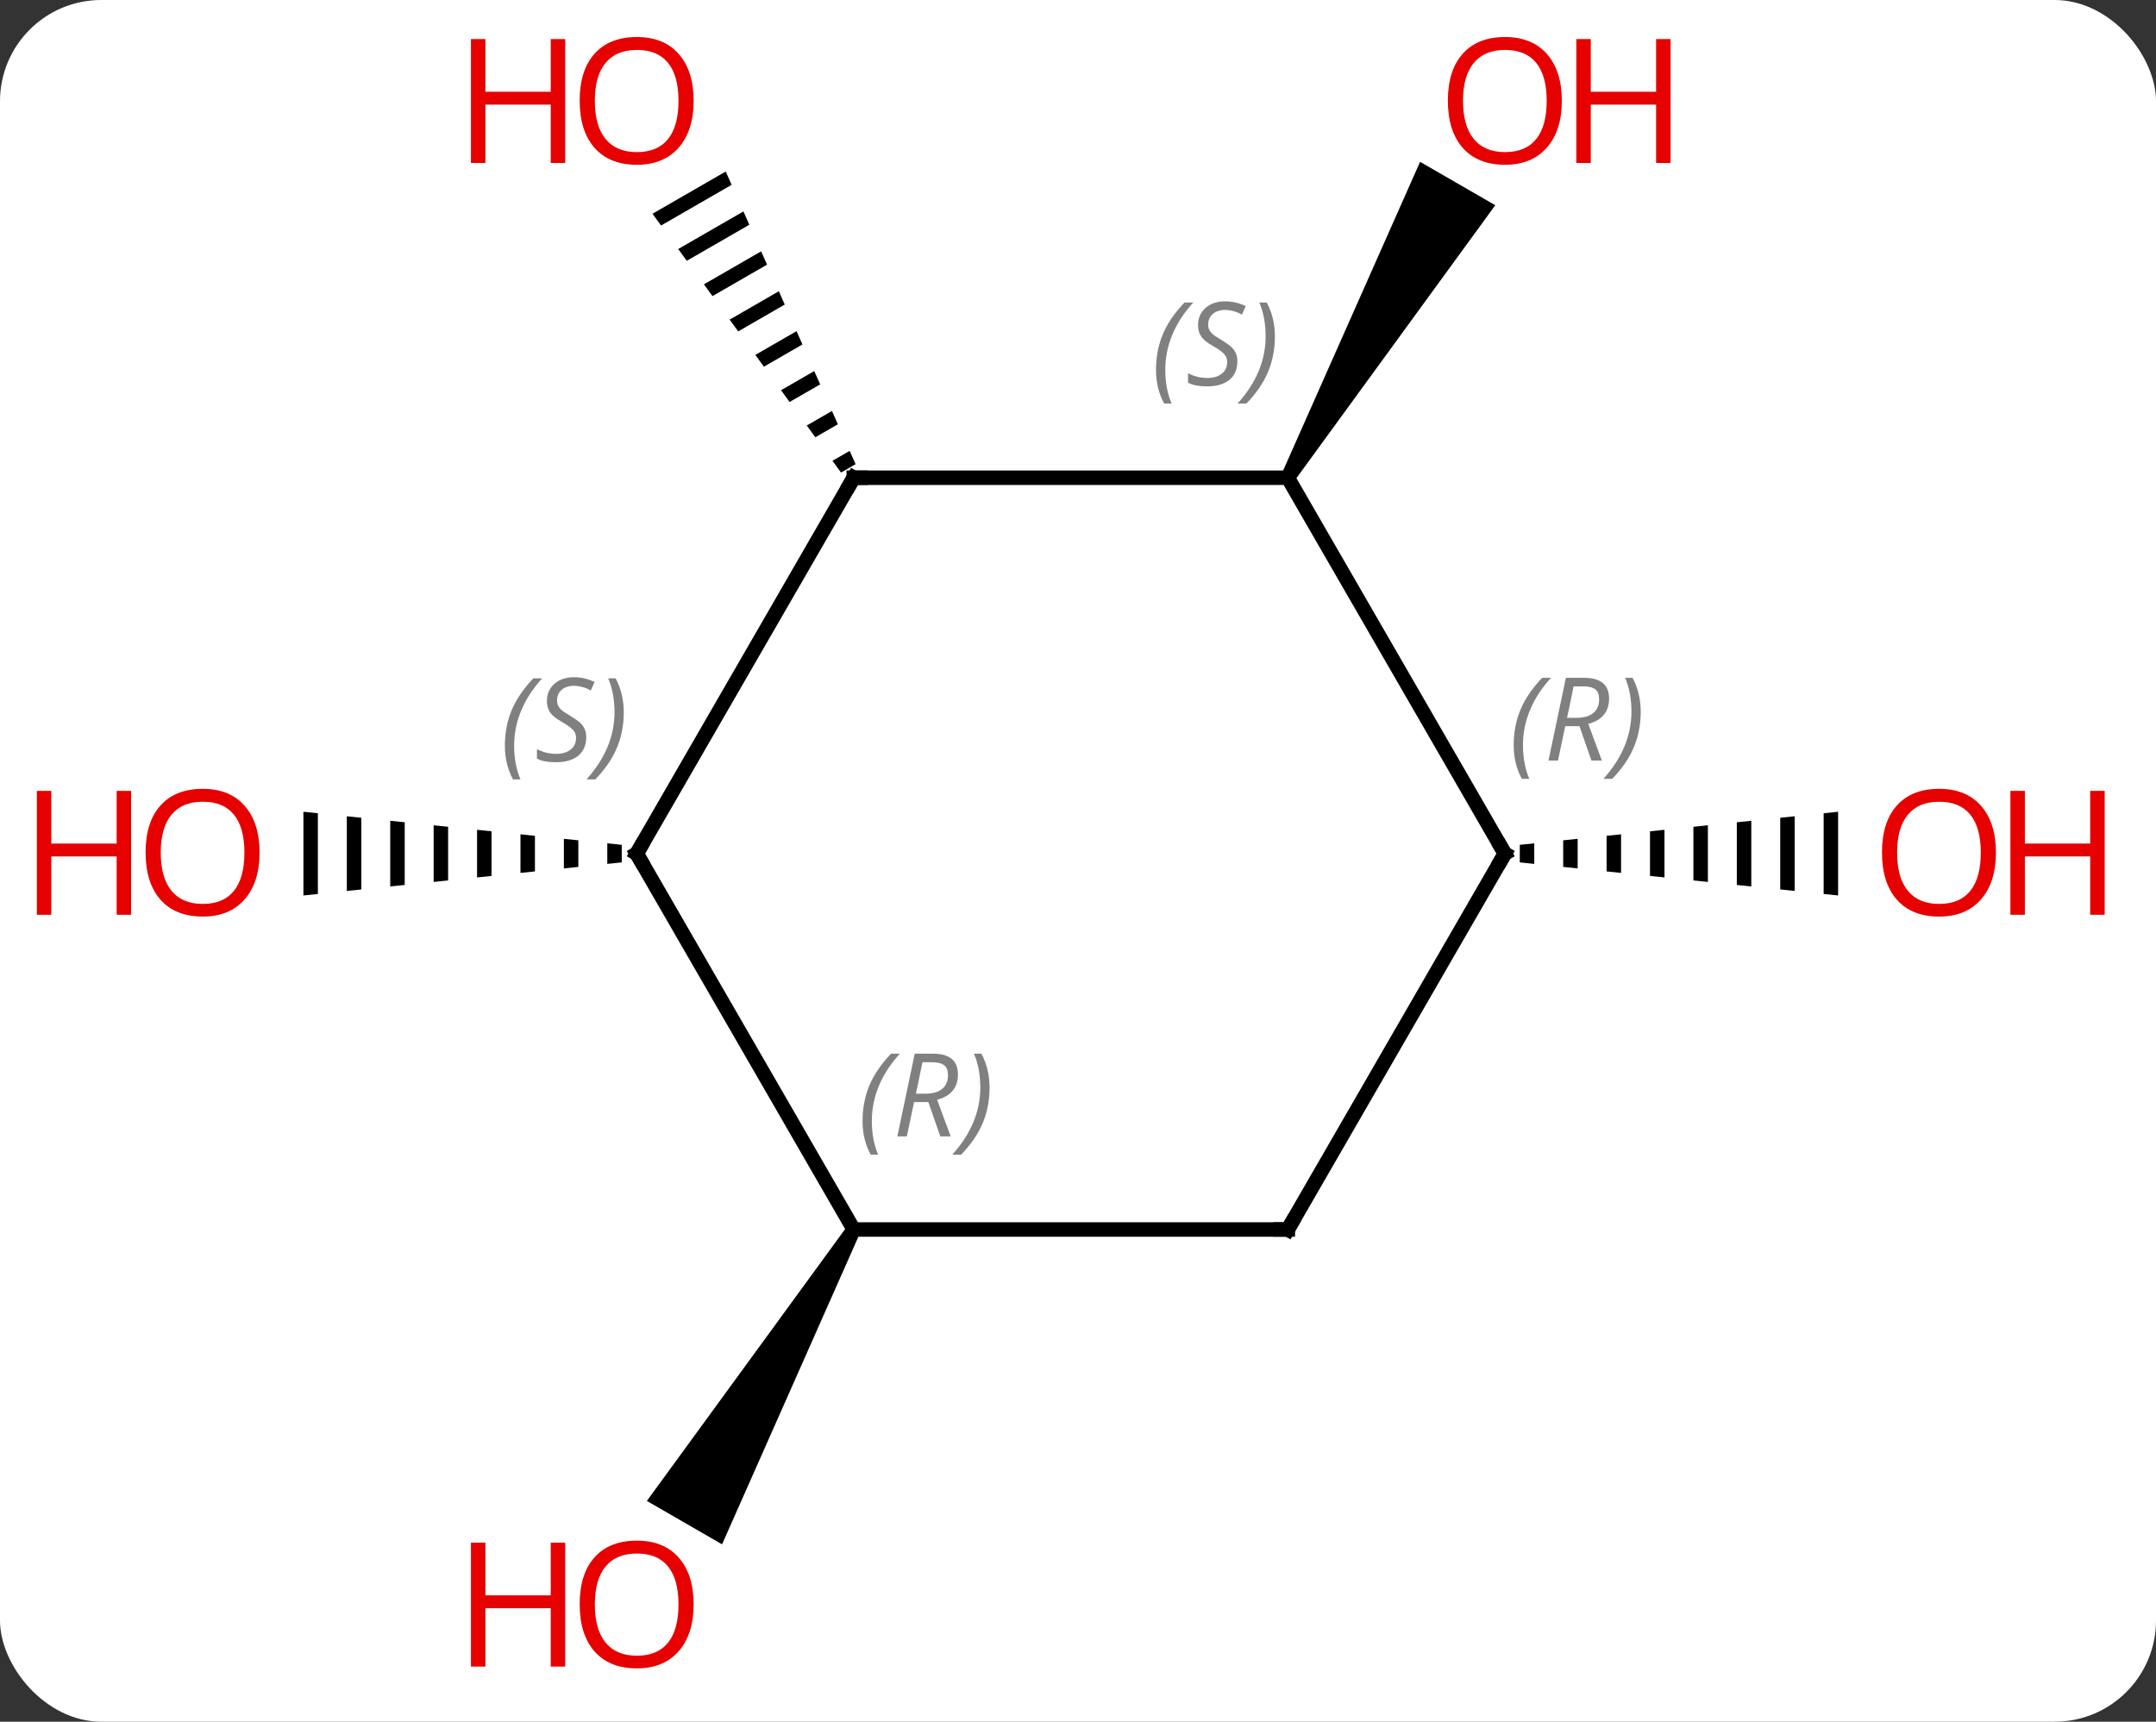 <svg width="149" viewBox="0 0 149 119" style="fill-opacity:1; color-rendering:auto; color-interpolation:auto; text-rendering:auto; stroke:black; stroke-linecap:square; stroke-miterlimit:10; shape-rendering:auto; stroke-opacity:1; fill:black; stroke-dasharray:none; font-weight:normal; stroke-width:1; font-family:'Open Sans'; font-style:normal; stroke-linejoin:miter; font-size:12; stroke-dashoffset:0; image-rendering:auto;" height="119" class="cas-substance-image" xmlns:xlink="http://www.w3.org/1999/xlink" xmlns="http://www.w3.org/2000/svg"><rect x="0" y="0" width="149" height="119" fill="#333333" stroke="none"/><svg class="cas-substance-single-component"><rect y="0" x="0" width="149" stroke="none" ry="7" rx="7" height="119" fill="white" class="cas-substance-group"/><svg y="0" x="0" width="149" viewBox="0 0 149 119" style="fill:black;" height="119" class="cas-substance-single-component-image"><svg><g><g transform="translate(74,59)" style="text-rendering:geometricPrecision; color-rendering:optimizeQuality; color-interpolation:linearRGB; stroke-linecap:butt; image-rendering:optimizeQuality;"><path style="stroke:none;" d="M-32.031 -0.711 L-32.031 0.711 L-31.031 0.607 L-31.031 -0.607 L-32.031 -0.711 ZM-35.031 -1.023 L-35.031 1.023 L-34.031 0.919 L-34.031 -0.919 L-35.031 -1.023 ZM-38.031 -1.334 L-38.031 1.334 L-37.031 1.23 L-37.031 -1.23 L-38.031 -1.334 ZM-41.031 -1.646 L-41.031 1.646 L-40.031 1.542 L-40.031 -1.542 L-41.031 -1.646 ZM-44.031 -1.958 L-44.031 1.958 L-43.031 1.854 L-43.031 -1.854 L-44.031 -1.958 ZM-47.031 -2.269 L-47.031 2.269 L-46.031 2.166 L-46.031 -2.166 L-47.031 -2.269 ZM-50.031 -2.581 L-50.031 2.581 L-49.031 2.477 L-49.031 -2.477 L-50.031 -2.581 ZM-53.031 -2.893 L-53.031 2.893 L-52.031 2.789 L-52.031 -2.789 L-53.031 -2.893 Z"/><path style="stroke:none;" d="M-23.846 -47.145 L-28.907 -44.226 L-28.314 -43.413 L-28.314 -43.413 L-23.438 -46.225 L-23.438 -46.225 L-23.846 -47.145 ZM-22.622 -44.386 L-27.13 -41.787 L-27.13 -41.787 L-26.537 -40.974 L-26.537 -40.974 L-22.214 -43.467 L-22.214 -43.467 L-22.622 -44.386 ZM-21.398 -41.628 L-25.353 -39.347 L-25.353 -39.347 L-24.76 -38.534 L-24.76 -38.534 L-20.99 -40.709 L-20.99 -40.709 L-21.398 -41.628 ZM-20.174 -38.87 L-23.576 -36.908 L-23.576 -36.908 L-22.983 -36.095 L-22.983 -36.095 L-19.767 -37.95 L-19.767 -37.95 L-20.174 -38.87 ZM-18.951 -36.111 L-21.799 -34.469 L-21.799 -34.469 L-21.206 -33.656 L-21.206 -33.656 L-18.543 -35.192 L-18.543 -35.192 L-18.951 -36.111 ZM-17.727 -33.353 L-20.022 -32.029 L-20.022 -32.029 L-19.43 -31.216 L-19.43 -31.216 L-17.319 -32.433 L-17.319 -32.433 L-17.727 -33.353 ZM-16.503 -30.595 L-18.245 -29.59 L-18.245 -29.59 L-17.653 -28.777 L-17.653 -28.777 L-16.095 -29.675 L-16.095 -29.675 L-16.503 -30.595 ZM-15.28 -27.836 L-16.468 -27.151 L-16.468 -27.151 L-15.876 -26.338 L-15.876 -26.338 L-14.872 -26.917 L-14.872 -26.917 L-15.28 -27.836 Z"/><path style="stroke:none;" d="M-15.433 25.73 L-14.567 26.23 L-24.099 47.741 L-29.295 44.741 Z"/><path style="stroke:none;" d="M15.433 -25.73 L14.567 -26.23 L24.141 -47.815 L29.337 -44.815 Z"/><path style="stroke:none;" d="M32.031 -0.711 L31.031 -0.607 L31.031 0.607 L32.031 0.711 L32.031 -0.711 ZM35.031 -1.023 L34.031 -0.919 L34.031 0.919 L35.031 1.023 L35.031 -1.023 ZM38.031 -1.334 L37.031 -1.23 L37.031 1.23 L38.031 1.334 L38.031 -1.334 ZM41.031 -1.646 L40.031 -1.542 L40.031 1.542 L41.031 1.646 L41.031 -1.646 ZM44.031 -1.958 L43.031 -1.854 L43.031 1.854 L44.031 1.958 L44.031 -1.958 ZM47.031 -2.269 L46.031 -2.166 L46.031 2.166 L47.031 2.269 L47.031 -2.269 ZM50.031 -2.581 L49.031 -2.477 L49.031 2.477 L50.031 2.581 L50.031 -2.581 ZM53.031 -2.893 L52.031 -2.789 L52.031 2.789 L53.031 2.893 L53.031 -2.893 Z"/><line y2="-25.98" y1="0" x2="-15" x1="-30" style="fill:none;"/><line y2="25.98" y1="0" x2="-15" x1="-30" style="fill:none;"/><line y2="-25.98" y1="-25.98" x2="15" x1="-15" style="fill:none;"/><line y2="25.98" y1="25.98" x2="15" x1="-15" style="fill:none;"/><line y2="0" y1="-25.98" x2="30" x1="15" style="fill:none;"/><line y2="0" y1="25.98" x2="30" x1="15" style="fill:none;"/></g><g transform="translate(74,59)" style="fill:rgb(230,0,0); text-rendering:geometricPrecision; color-rendering:optimizeQuality; image-rendering:optimizeQuality; font-family:'Open Sans'; stroke:rgb(230,0,0); color-interpolation:linearRGB;"><path style="stroke:none;" d="M-56.062 -0.07 Q-56.062 1.992 -57.102 3.172 Q-58.141 4.352 -59.984 4.352 Q-61.875 4.352 -62.906 3.188 Q-63.938 2.023 -63.938 -0.086 Q-63.938 -2.18 -62.906 -3.328 Q-61.875 -4.477 -59.984 -4.477 Q-58.125 -4.477 -57.094 -3.305 Q-56.062 -2.133 -56.062 -0.07 ZM-62.891 -0.07 Q-62.891 1.664 -62.148 2.57 Q-61.406 3.477 -59.984 3.477 Q-58.562 3.477 -57.836 2.578 Q-57.109 1.68 -57.109 -0.07 Q-57.109 -1.805 -57.836 -2.695 Q-58.562 -3.586 -59.984 -3.586 Q-61.406 -3.586 -62.148 -2.688 Q-62.891 -1.789 -62.891 -0.07 Z"/><path style="stroke:none;" d="M-64.938 4.227 L-65.938 4.227 L-65.938 0.195 L-70.453 0.195 L-70.453 4.227 L-71.453 4.227 L-71.453 -4.336 L-70.453 -4.336 L-70.453 -0.695 L-65.938 -0.695 L-65.938 -4.336 L-64.938 -4.336 L-64.938 4.227 Z"/><path style="stroke:none;" d="M-26.062 -52.033 Q-26.062 -49.971 -27.102 -48.791 Q-28.141 -47.611 -29.984 -47.611 Q-31.875 -47.611 -32.906 -48.776 Q-33.938 -49.94 -33.938 -52.049 Q-33.938 -54.143 -32.906 -55.291 Q-31.875 -56.44 -29.984 -56.44 Q-28.125 -56.44 -27.094 -55.268 Q-26.062 -54.096 -26.062 -52.033 ZM-32.891 -52.033 Q-32.891 -50.299 -32.148 -49.393 Q-31.406 -48.486 -29.984 -48.486 Q-28.562 -48.486 -27.836 -49.385 Q-27.109 -50.283 -27.109 -52.033 Q-27.109 -53.768 -27.836 -54.658 Q-28.562 -55.549 -29.984 -55.549 Q-31.406 -55.549 -32.148 -54.651 Q-32.891 -53.752 -32.891 -52.033 Z"/><path style="stroke:none;" d="M-34.938 -47.736 L-35.938 -47.736 L-35.938 -51.768 L-40.453 -51.768 L-40.453 -47.736 L-41.453 -47.736 L-41.453 -56.299 L-40.453 -56.299 L-40.453 -52.658 L-35.938 -52.658 L-35.938 -56.299 L-34.938 -56.299 L-34.938 -47.736 Z"/><path style="stroke:none;" d="M-26.062 51.893 Q-26.062 53.955 -27.102 55.135 Q-28.141 56.315 -29.984 56.315 Q-31.875 56.315 -32.906 55.151 Q-33.938 53.986 -33.938 51.877 Q-33.938 49.783 -32.906 48.635 Q-31.875 47.486 -29.984 47.486 Q-28.125 47.486 -27.094 48.658 Q-26.062 49.83 -26.062 51.893 ZM-32.891 51.893 Q-32.891 53.627 -32.148 54.533 Q-31.406 55.44 -29.984 55.44 Q-28.562 55.44 -27.836 54.541 Q-27.109 53.643 -27.109 51.893 Q-27.109 50.158 -27.836 49.268 Q-28.562 48.377 -29.984 48.377 Q-31.406 48.377 -32.148 49.276 Q-32.891 50.174 -32.891 51.893 Z"/><path style="stroke:none;" d="M-34.938 56.19 L-35.938 56.19 L-35.938 52.158 L-40.453 52.158 L-40.453 56.19 L-41.453 56.19 L-41.453 47.627 L-40.453 47.627 L-40.453 51.268 L-35.938 51.268 L-35.938 47.627 L-34.938 47.627 L-34.938 56.19 Z"/><path style="stroke:none;" d="M33.938 -52.033 Q33.938 -49.971 32.898 -48.791 Q31.859 -47.611 30.016 -47.611 Q28.125 -47.611 27.094 -48.776 Q26.062 -49.94 26.062 -52.049 Q26.062 -54.143 27.094 -55.291 Q28.125 -56.44 30.016 -56.44 Q31.875 -56.44 32.906 -55.268 Q33.938 -54.096 33.938 -52.033 ZM27.109 -52.033 Q27.109 -50.299 27.852 -49.393 Q28.594 -48.486 30.016 -48.486 Q31.438 -48.486 32.164 -49.385 Q32.891 -50.283 32.891 -52.033 Q32.891 -53.768 32.164 -54.658 Q31.438 -55.549 30.016 -55.549 Q28.594 -55.549 27.852 -54.651 Q27.109 -53.752 27.109 -52.033 Z"/><path style="stroke:none;" d="M41.453 -47.736 L40.453 -47.736 L40.453 -51.768 L35.938 -51.768 L35.938 -47.736 L34.938 -47.736 L34.938 -56.299 L35.938 -56.299 L35.938 -52.658 L40.453 -52.658 L40.453 -56.299 L41.453 -56.299 L41.453 -47.736 Z"/><path style="stroke:none;" d="M63.938 -0.07 Q63.938 1.992 62.898 3.172 Q61.859 4.352 60.016 4.352 Q58.125 4.352 57.094 3.188 Q56.062 2.023 56.062 -0.086 Q56.062 -2.18 57.094 -3.328 Q58.125 -4.477 60.016 -4.477 Q61.875 -4.477 62.906 -3.305 Q63.938 -2.133 63.938 -0.07 ZM57.109 -0.07 Q57.109 1.664 57.852 2.57 Q58.594 3.477 60.016 3.477 Q61.438 3.477 62.164 2.578 Q62.891 1.68 62.891 -0.07 Q62.891 -1.805 62.164 -2.695 Q61.438 -3.586 60.016 -3.586 Q58.594 -3.586 57.852 -2.688 Q57.109 -1.789 57.109 -0.07 Z"/><path style="stroke:none;" d="M71.453 4.227 L70.453 4.227 L70.453 0.195 L65.938 0.195 L65.938 4.227 L64.938 4.227 L64.938 -4.336 L65.938 -4.336 L65.938 -0.695 L70.453 -0.695 L70.453 -4.336 L71.453 -4.336 L71.453 4.227 Z"/></g><g transform="translate(74,59)" style="stroke-linecap:butt; text-rendering:geometricPrecision; color-rendering:optimizeQuality; image-rendering:optimizeQuality; font-family:'Open Sans'; color-interpolation:linearRGB; stroke-miterlimit:5;"><path style="fill:none;" d="M-29.75 -0.433 L-30 0 L-29.75 0.433"/></g><g transform="translate(74,59)" style="stroke-linecap:butt; font-size:8.4px; fill:gray; text-rendering:geometricPrecision; image-rendering:optimizeQuality; color-rendering:optimizeQuality; font-family:'Open Sans'; font-style:italic; stroke:gray; color-interpolation:linearRGB; stroke-miterlimit:5;"><path style="stroke:none;" d="M-39.108 -7.457 Q-39.108 -8.785 -38.639 -9.91 Q-38.171 -11.035 -37.139 -12.114 L-36.53 -12.114 Q-37.499 -11.051 -37.983 -9.879 Q-38.468 -8.707 -38.468 -7.473 Q-38.468 -6.145 -38.03 -5.129 L-38.546 -5.129 Q-39.108 -6.16 -39.108 -7.457 ZM-33.486 -8.051 Q-33.486 -7.223 -34.033 -6.77 Q-34.58 -6.317 -35.58 -6.317 Q-35.986 -6.317 -36.298 -6.371 Q-36.611 -6.426 -36.892 -6.567 L-36.892 -7.223 Q-36.267 -6.895 -35.564 -6.895 Q-34.939 -6.895 -34.564 -7.192 Q-34.189 -7.489 -34.189 -8.004 Q-34.189 -8.317 -34.392 -8.543 Q-34.595 -8.77 -35.158 -9.098 Q-35.751 -9.426 -35.978 -9.754 Q-36.205 -10.082 -36.205 -10.535 Q-36.205 -11.27 -35.689 -11.731 Q-35.173 -12.192 -34.33 -12.192 Q-33.955 -12.192 -33.619 -12.114 Q-33.283 -12.035 -32.908 -11.864 L-33.173 -11.27 Q-33.423 -11.426 -33.744 -11.512 Q-34.064 -11.598 -34.33 -11.598 Q-34.861 -11.598 -35.181 -11.324 Q-35.501 -11.051 -35.501 -10.582 Q-35.501 -10.379 -35.431 -10.231 Q-35.361 -10.082 -35.22 -9.949 Q-35.08 -9.817 -34.658 -9.567 Q-34.095 -9.223 -33.892 -9.028 Q-33.689 -8.832 -33.587 -8.598 Q-33.486 -8.364 -33.486 -8.051 ZM-30.891 -9.77 Q-30.891 -8.442 -31.368 -7.309 Q-31.844 -6.176 -32.86 -5.129 L-33.469 -5.129 Q-31.532 -7.285 -31.532 -9.77 Q-31.532 -11.098 -31.969 -12.114 L-31.454 -12.114 Q-30.891 -11.051 -30.891 -9.77 Z"/><path style="fill:none; stroke:black;" d="M-15.25 -25.547 L-15 -25.98 L-14.5 -25.98"/><path style="stroke:none;" d="M-14.389 18.484 Q-14.389 17.156 -13.92 16.031 Q-13.451 14.906 -12.42 13.828 L-11.811 13.828 Q-12.779 14.89 -13.264 16.062 Q-13.748 17.234 -13.748 18.468 Q-13.748 19.796 -13.311 20.812 L-13.826 20.812 Q-14.389 19.781 -14.389 18.484 ZM-10.829 17.171 L-11.329 19.546 L-11.985 19.546 L-10.782 13.828 L-9.532 13.828 Q-7.797 13.828 -7.797 15.265 Q-7.797 16.624 -9.235 17.015 L-8.297 19.546 L-9.016 19.546 L-9.844 17.171 L-10.829 17.171 ZM-10.251 14.421 Q-10.641 16.343 -10.704 16.593 L-10.047 16.593 Q-9.297 16.593 -8.891 16.265 Q-8.485 15.937 -8.485 15.312 Q-8.485 14.843 -8.743 14.632 Q-9.001 14.421 -9.594 14.421 L-10.251 14.421 ZM-5.612 16.171 Q-5.612 17.499 -6.088 18.632 Q-6.565 19.765 -7.58 20.812 L-8.19 20.812 Q-6.252 18.656 -6.252 16.171 Q-6.252 14.843 -6.69 13.828 L-6.174 13.828 Q-5.612 14.89 -5.612 16.171 Z"/><path style="stroke:none;" d="M5.891 -33.437 Q5.891 -34.765 6.36 -35.89 Q6.829 -37.015 7.86 -38.093 L8.469 -38.093 Q7.5 -37.031 7.016 -35.859 Q6.532 -34.687 6.532 -33.453 Q6.532 -32.124 6.969 -31.109 L6.454 -31.109 Q5.891 -32.14 5.891 -33.437 ZM11.514 -34.031 Q11.514 -33.203 10.967 -32.749 Q10.42 -32.296 9.42 -32.296 Q9.014 -32.296 8.701 -32.351 Q8.389 -32.406 8.107 -32.546 L8.107 -33.203 Q8.732 -32.874 9.435 -32.874 Q10.06 -32.874 10.435 -33.171 Q10.81 -33.468 10.81 -33.984 Q10.81 -34.296 10.607 -34.523 Q10.404 -34.749 9.842 -35.078 Q9.248 -35.406 9.021 -35.734 Q8.795 -36.062 8.795 -36.515 Q8.795 -37.249 9.31 -37.71 Q9.826 -38.171 10.67 -38.171 Q11.045 -38.171 11.381 -38.093 Q11.717 -38.015 12.092 -37.843 L11.826 -37.249 Q11.576 -37.406 11.256 -37.492 Q10.935 -37.578 10.67 -37.578 Q10.139 -37.578 9.818 -37.304 Q9.498 -37.031 9.498 -36.562 Q9.498 -36.359 9.568 -36.21 Q9.639 -36.062 9.779 -35.929 Q9.92 -35.796 10.342 -35.546 Q10.904 -35.203 11.107 -35.007 Q11.31 -34.812 11.412 -34.578 Q11.514 -34.343 11.514 -34.031 ZM14.108 -35.749 Q14.108 -34.421 13.632 -33.288 Q13.155 -32.156 12.139 -31.109 L11.53 -31.109 Q13.467 -33.265 13.467 -35.749 Q13.467 -37.078 13.03 -38.093 L13.546 -38.093 Q14.108 -37.031 14.108 -35.749 Z"/><path style="fill:none; stroke:black;" d="M14.5 25.98 L15 25.98 L15.25 25.547"/><path style="fill:none; stroke:black;" d="M29.75 -0.433 L30 0 L29.75 0.433"/><path style="stroke:none;" d="M30.611 -7.496 Q30.611 -8.824 31.08 -9.949 Q31.549 -11.074 32.58 -12.152 L33.19 -12.152 Q32.221 -11.09 31.736 -9.918 Q31.252 -8.746 31.252 -7.512 Q31.252 -6.184 31.69 -5.168 L31.174 -5.168 Q30.611 -6.199 30.611 -7.496 ZM34.172 -8.809 L33.672 -6.434 L33.015 -6.434 L34.218 -12.152 L35.468 -12.152 Q37.203 -12.152 37.203 -10.715 Q37.203 -9.355 35.765 -8.965 L36.703 -6.434 L35.984 -6.434 L35.156 -8.809 L34.172 -8.809 ZM34.75 -11.559 Q34.359 -9.637 34.297 -9.387 L34.953 -9.387 Q35.703 -9.387 36.109 -9.715 Q36.515 -10.043 36.515 -10.668 Q36.515 -11.137 36.258 -11.348 Q36 -11.559 35.406 -11.559 L34.75 -11.559 ZM39.389 -9.809 Q39.389 -8.48 38.912 -7.348 Q38.436 -6.215 37.42 -5.168 L36.811 -5.168 Q38.748 -7.324 38.748 -9.809 Q38.748 -11.137 38.311 -12.152 L38.826 -12.152 Q39.389 -11.09 39.389 -9.809 Z"/></g></g></svg></svg></svg></svg>